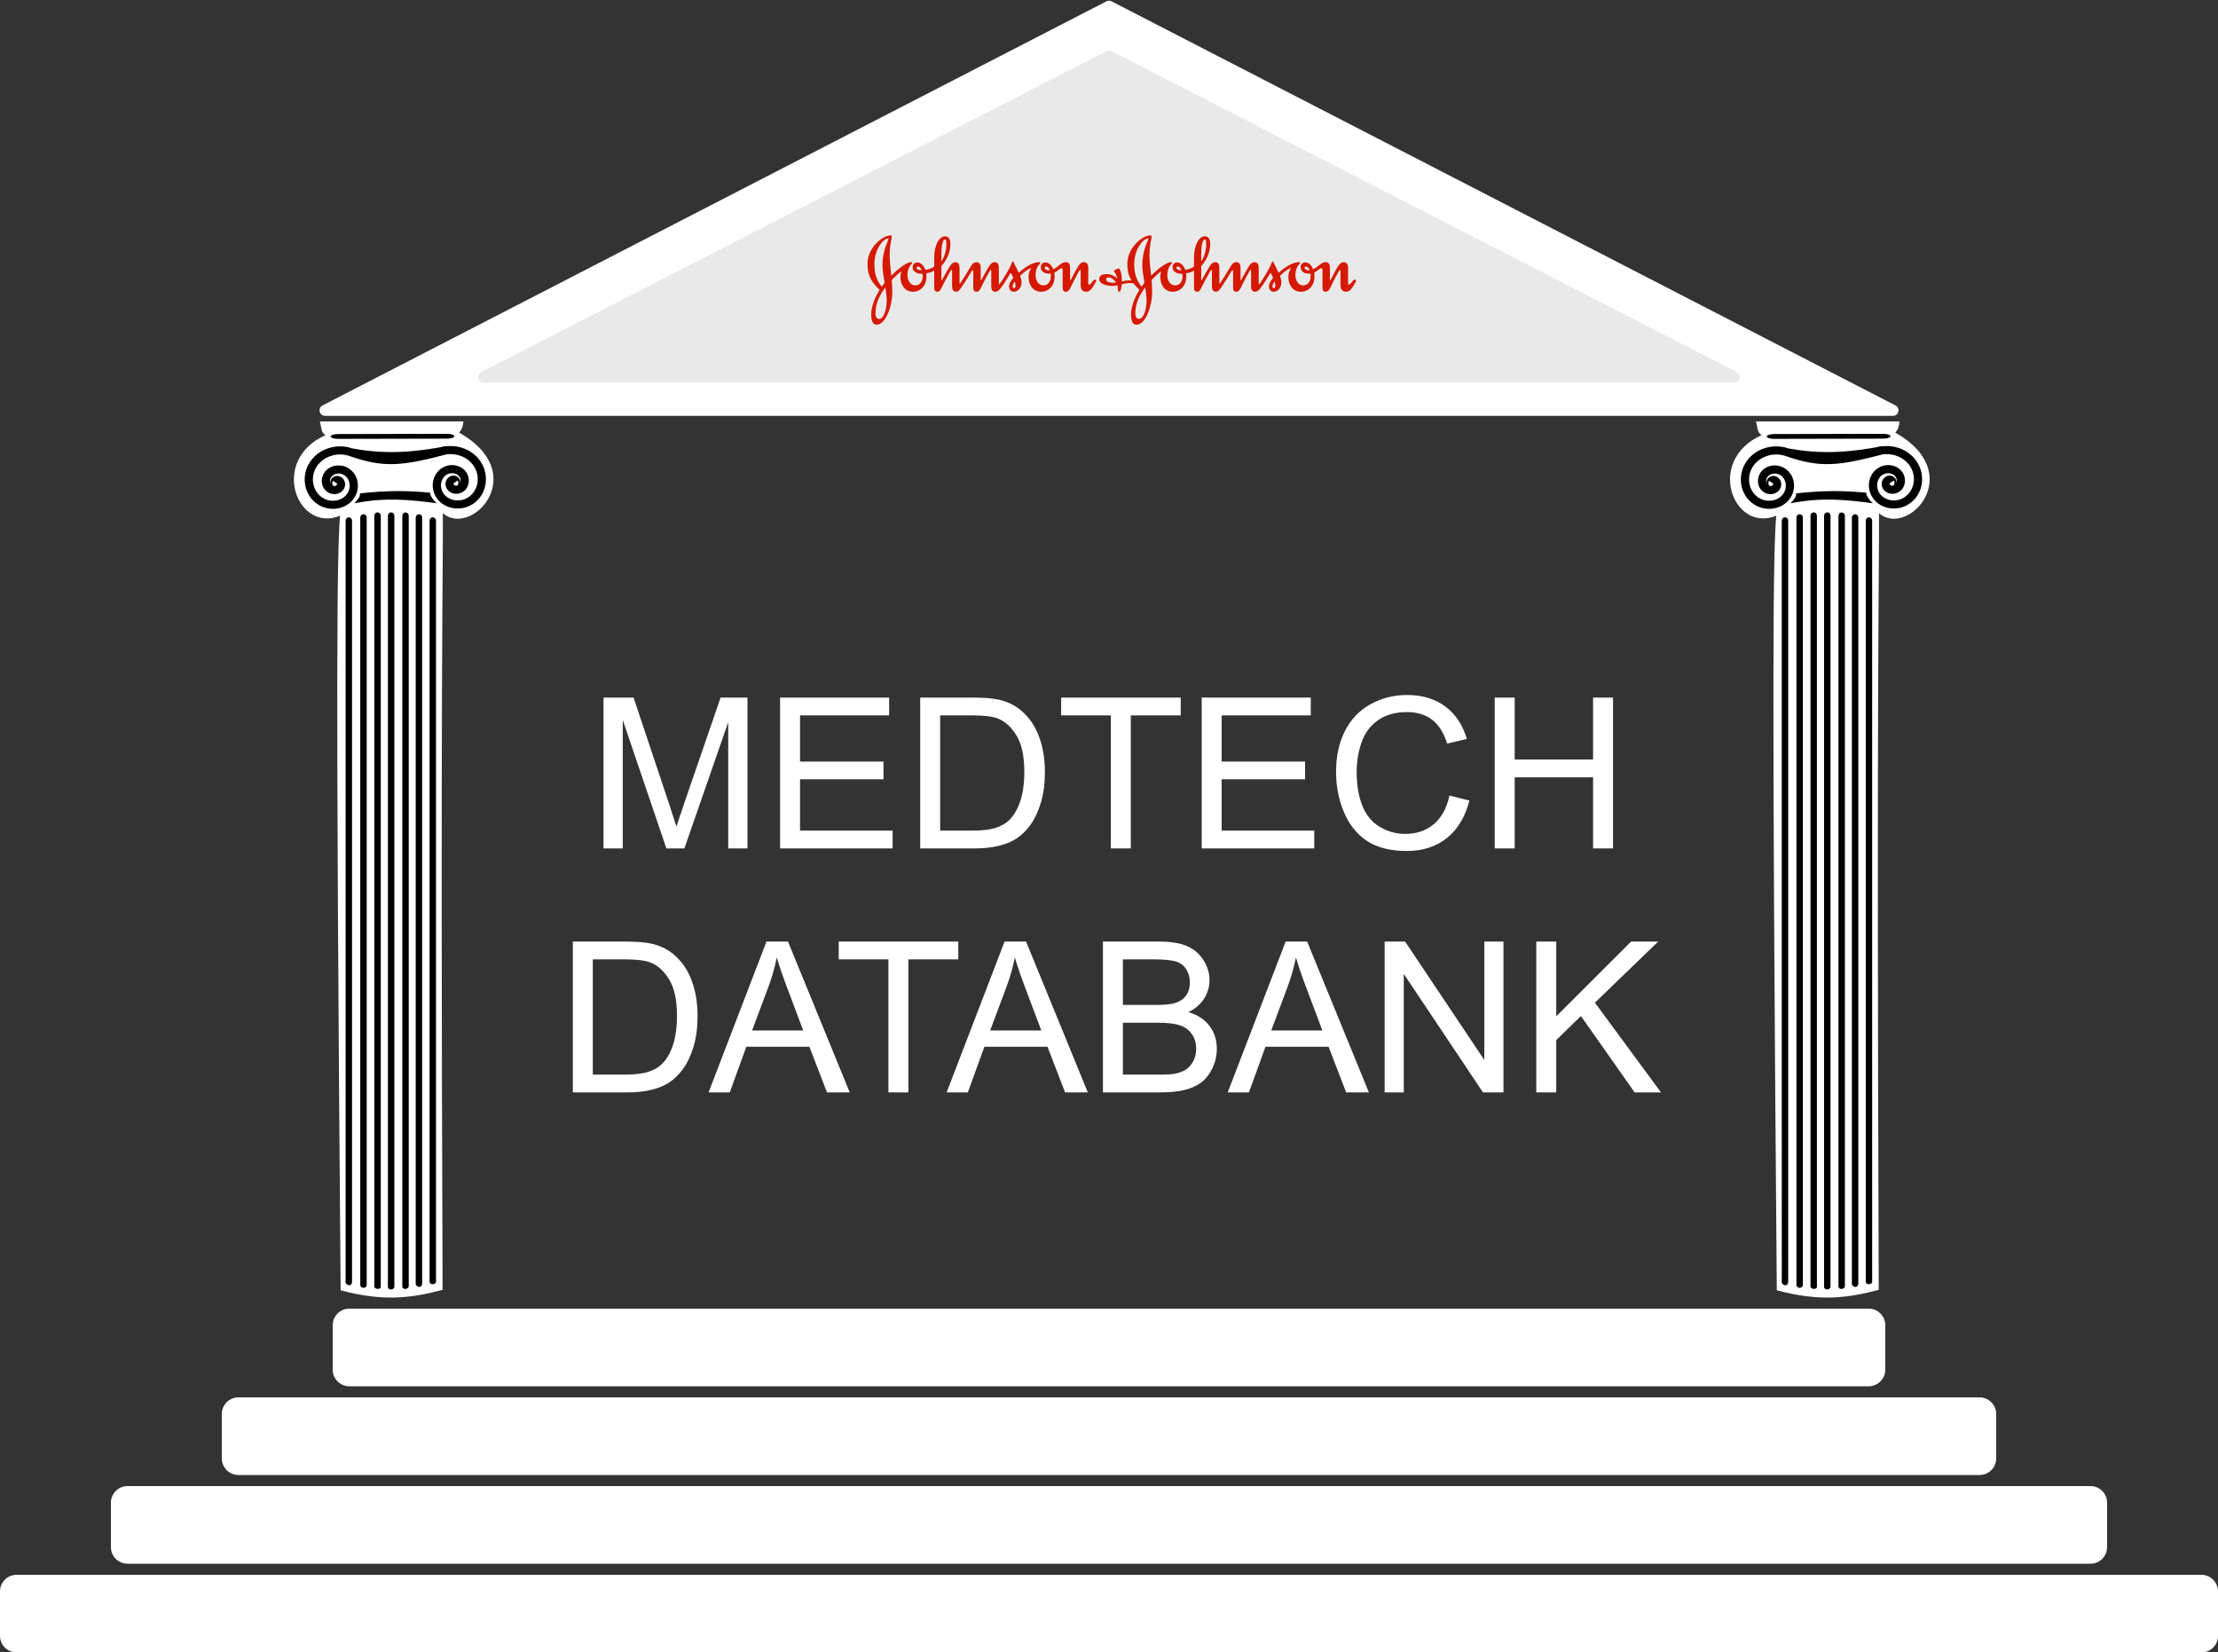 <svg width="400" height="298" viewBox="0 0 400 298" fill="none" xmlns="http://www.w3.org/2000/svg">
<rect x="0" y="0" width="400" height="298" fill="#333333" stroke="none"/>
<path d="M397 284H3C1.343 284 0 285.343 0 287V295C0 296.657 1.343 298 3 298H397C398.657 298 400 296.657 400 295V287C400 285.343 398.657 284 397 284Z" fill="white"/>
<path d="M377 268H23C21.343 268 20 269.343 20 271V279C20 280.657 21.343 282 23 282H377C378.657 282 380 280.657 380 279V271C380 269.343 378.657 268 377 268Z" fill="white"/>
<path d="M357 252H43C41.343 252 40 253.343 40 255V263C40 264.657 41.343 266 43 266H357C358.657 266 360 264.657 360 263V255C360 253.343 358.657 252 357 252Z" fill="white"/>
<path d="M337 236H63C61.343 236 60 237.343 60 239V247C60 248.657 61.343 250 63 250H337C338.657 250 340 248.657 340 247V239C340 237.343 338.657 236 337 236Z" fill="white"/>
<path fill-rule="evenodd" clip-rule="evenodd" d="M58.714 78.461C57.876 78.054 57.961 76.979 57.679 76H83.564C83.484 76.746 83.444 77.268 82.801 78.013C95.856 85.409 85.033 97.03 79.859 92.556C79.957 101.356 79.39 119.441 79.816 232.609C74.317 234.062 69.242 234.794 61.431 232.688C60.493 119.644 60.789 99.241 61.33 93.003C53.629 96.186 48.49 83.054 58.714 78.461Z" fill="white"/>
<path fill-rule="evenodd" clip-rule="evenodd" d="M61.475 80.501C59.139 80.453 56.838 81.597 55.663 83.702C54.225 86.281 54.981 89.756 57.736 91.201C59.938 92.356 62.896 91.719 64.097 89.423C65.038 87.625 64.487 85.218 62.527 84.269C61.031 83.545 59.036 84.006 58.28 85.61C57.719 86.8 58.112 88.382 59.461 88.948C59.943 89.15 60.472 89.169 60.962 89.01C61.453 88.851 61.92 88.478 62.13 87.93C62.275 87.554 62.275 87.156 62.135 86.779C61.995 86.402 61.669 86.032 61.205 85.891C60.901 85.799 60.598 85.813 60.3 85.936C60.002 86.059 59.692 86.353 59.61 86.747C59.573 86.92 59.592 87.078 59.64 87.237C59.48 86.942 59.466 86.548 59.62 86.222C59.992 85.433 61.068 85.185 61.875 85.575C63.026 86.132 63.369 87.635 62.783 88.756C61.989 90.273 59.948 90.713 58.432 89.918C56.457 88.882 55.895 86.307 56.958 84.401C58.05 82.443 60.51 81.548 62.699 82.13L63.086 80.728C62.557 80.587 62.015 80.513 61.475 80.501ZM60.067 86.707L60.874 87.276C60.823 87.297 60.819 87.297 60.768 87.281C60.76 87.279 60.736 87.249 60.747 87.279C60.759 87.309 60.76 87.384 60.747 87.416C60.705 87.525 60.636 87.585 60.5 87.63C60.39 87.665 60.251 87.657 60.128 87.627C60.12 87.619 60.107 87.609 60.1 87.602C60.059 87.56 60.04 87.533 60.022 87.505C60.003 87.478 60.002 87.528 59.938 87.331C59.892 87.187 59.907 86.982 59.974 86.844C60.002 86.785 60.035 86.745 60.067 86.707Z" fill="black"/>
<path fill-rule="evenodd" clip-rule="evenodd" d="M81.109 80.441C83.445 80.393 85.747 81.536 86.921 83.642C88.36 86.22 87.603 89.695 84.848 91.141C82.647 92.296 79.689 91.659 78.487 89.362C77.547 87.565 78.098 85.157 80.057 84.209C81.554 83.485 83.549 83.945 84.305 85.549C84.865 86.739 84.472 88.321 83.124 88.887C82.641 89.09 82.113 89.109 81.622 88.949C81.132 88.79 80.665 88.418 80.454 87.87C80.31 87.494 80.309 87.095 80.449 86.718C80.589 86.342 80.915 85.972 81.38 85.831C81.683 85.738 81.987 85.752 82.285 85.875C82.583 85.999 82.892 86.293 82.975 86.686C83.011 86.86 82.992 87.018 82.945 87.176C83.104 86.881 83.119 86.488 82.965 86.161C82.593 85.372 81.517 85.124 80.71 85.515C79.558 86.072 79.215 87.574 79.802 88.696C80.596 90.212 82.637 90.653 84.153 89.857C86.128 88.821 86.69 86.246 85.627 84.341C84.535 82.383 82.075 81.488 79.885 82.07L79.499 80.667C80.028 80.526 80.57 80.452 81.109 80.441ZM82.517 86.646L81.711 87.216C81.761 87.237 81.766 87.236 81.817 87.221C81.824 87.219 81.849 87.188 81.837 87.218C81.826 87.249 81.825 87.324 81.837 87.355C81.879 87.465 81.949 87.525 82.085 87.569C82.195 87.605 82.334 87.597 82.457 87.567C82.464 87.558 82.478 87.548 82.484 87.542C82.525 87.5 82.544 87.472 82.563 87.445C82.581 87.417 82.583 87.467 82.646 87.271C82.692 87.127 82.677 86.921 82.611 86.783C82.583 86.724 82.55 86.684 82.517 86.646Z" fill="black"/>
<path fill-rule="evenodd" clip-rule="evenodd" d="M62.823 80.726C69.488 82.104 74.99 81.489 80.35 80.486L80.212 82.011C71.438 84.36 68.442 84.218 61.95 81.861L62.823 80.726Z" fill="black"/>
<path fill-rule="evenodd" clip-rule="evenodd" d="M78.821 90.767C78.386 90.621 77.198 88.885 77.676 88.865C73.433 88.433 69.475 88.464 64.925 88.977C64.983 89.643 64.432 90.204 63.889 90.767C69.675 89.628 74.144 90.146 78.821 90.767Z" fill="black"/>
<path fill-rule="evenodd" clip-rule="evenodd" d="M80.541 78.236L60.996 78.277C60.501 78.276 60.044 78.36 59.799 78.496C59.553 78.632 59.558 78.799 59.81 78.934C60.062 79.068 60.523 79.15 61.017 79.146L80.562 79.106C81.056 79.106 81.513 79.023 81.759 78.887C82.004 78.751 82 78.584 81.748 78.449C81.496 78.315 81.035 78.233 80.541 78.236Z" fill="black"/>
<path fill-rule="evenodd" clip-rule="evenodd" d="M62.899 93.293C62.745 93.296 62.599 93.361 62.492 93.474C62.385 93.587 62.326 93.74 62.329 93.897C62.329 162.729 62.329 197.048 62.329 214.161C62.329 222.717 62.329 226.972 62.329 229.087C62.329 230.145 62.329 230.669 62.329 230.928C62.329 231.057 62.329 231.119 62.329 231.15C62.329 231.166 62.329 231.174 62.329 231.177C62.329 231.179 62.329 231.179 62.329 231.18C62.285 231.717 63.404 232.209 63.488 231.18C63.488 231.17 63.488 231.16 63.488 231.15C63.488 231.119 63.488 231.057 63.488 230.928C63.488 230.669 63.488 230.145 63.488 229.087C63.488 226.972 63.488 222.717 63.488 214.161C63.488 197.048 63.488 162.729 63.488 93.897C63.49 93.736 63.429 93.581 63.318 93.467C63.207 93.353 63.056 93.29 62.899 93.293Z" fill="black"/>
<path fill-rule="evenodd" clip-rule="evenodd" d="M65.543 92.736C65.223 92.742 64.968 93.012 64.973 93.34C64.973 162.709 64.973 197.297 64.973 214.544C64.973 223.167 64.973 227.453 64.973 229.585C64.973 230.651 64.973 231.179 64.973 231.439C64.973 231.562 64.973 231.62 64.973 231.653C64.973 231.655 64.973 231.664 64.973 231.665C64.973 231.681 64.973 231.686 64.973 231.69C64.973 231.692 64.973 231.693 64.973 231.693C64.973 232.422 66.131 232.432 66.131 231.693C66.131 231.684 66.131 231.675 66.131 231.665C66.131 231.634 66.131 231.57 66.131 231.439C66.131 231.179 66.131 230.651 66.131 229.585C66.131 227.453 66.131 223.167 66.131 214.544C66.131 197.297 66.131 162.709 66.131 93.34C66.133 93.179 66.072 93.024 65.961 92.91C65.85 92.797 65.699 92.734 65.543 92.736Z" fill="black"/>
<path fill-rule="evenodd" clip-rule="evenodd" d="M68.079 92.402C67.759 92.407 67.504 92.678 67.509 93.006C67.509 162.714 67.509 197.47 67.509 214.801C67.509 223.467 67.509 227.774 67.509 229.917C67.509 230.988 67.509 231.518 67.509 231.78C67.509 231.904 67.509 231.961 67.509 231.994C67.509 231.995 67.509 232.004 67.509 232.006C67.509 232.022 67.509 232.03 67.509 232.034C67.509 232.036 67.509 232.037 67.509 232.037C67.574 232.572 68.731 232.569 68.667 232.037C68.664 232.017 68.668 231.998 68.667 231.978C68.667 231.943 68.667 231.895 68.667 231.78C68.667 231.518 68.667 230.988 68.667 229.917C68.667 227.774 68.667 223.467 68.667 214.801C68.667 197.47 68.667 162.714 68.667 93.006C68.669 92.845 68.608 92.69 68.497 92.576C68.386 92.463 68.236 92.4 68.079 92.402Z" fill="black"/>
<path fill-rule="evenodd" clip-rule="evenodd" d="M73.125 92.414C72.805 92.419 72.551 92.689 72.555 93.016C72.555 162.675 72.555 197.409 72.555 214.728C72.555 223.387 72.555 227.692 72.555 229.833C72.555 230.904 72.555 231.434 72.555 231.696C72.555 231.819 72.555 231.875 72.555 231.908C72.555 231.91 72.555 231.919 72.555 231.921C72.555 231.936 72.555 231.944 72.555 231.948C72.555 231.949 72.555 231.95 72.555 231.95C72.555 232.709 73.711 232.519 73.711 231.95C73.711 231.93 73.712 231.911 73.711 231.891C73.711 231.856 73.711 231.809 73.711 231.696C73.711 231.434 73.711 230.904 73.711 229.833C73.711 227.692 73.711 223.387 73.711 214.728C73.711 197.409 73.711 162.675 73.711 93.016C73.713 92.856 73.652 92.701 73.541 92.588C73.431 92.475 73.281 92.412 73.125 92.414Z" fill="black"/>
<path fill-rule="evenodd" clip-rule="evenodd" d="M78.041 93.293C77.721 93.298 77.467 93.567 77.471 93.895C77.471 162.71 77.471 197.025 77.471 214.134C77.471 222.688 77.471 226.941 77.471 229.056C77.471 230.113 77.471 230.637 77.471 230.896C77.471 231.018 77.471 231.074 77.471 231.106C77.471 231.108 77.471 231.117 77.471 231.118C77.471 231.134 77.471 231.139 77.471 231.143C77.471 231.145 77.471 231.148 77.471 231.148C77.641 231.935 78.712 231.53 78.629 231.148C78.627 231.138 78.63 231.128 78.629 231.118C78.629 231.088 78.629 231.025 78.629 230.896C78.629 230.637 78.629 230.113 78.629 229.056C78.629 226.941 78.629 222.688 78.629 214.134C78.629 197.025 78.629 162.71 78.629 93.895C78.632 93.734 78.57 93.58 78.459 93.466C78.348 93.353 78.197 93.29 78.041 93.293Z" fill="black"/>
<path fill-rule="evenodd" clip-rule="evenodd" d="M75.542 92.736C75.388 92.739 75.242 92.804 75.135 92.917C75.028 93.031 74.97 93.183 74.972 93.341C74.972 162.664 74.972 197.228 74.972 214.463C74.972 223.081 74.972 227.367 74.972 229.497C74.972 230.563 74.972 231.089 74.972 231.35C74.972 231.473 74.972 231.53 74.972 231.563C74.972 231.565 74.972 231.573 74.972 231.575C74.972 231.59 74.972 231.596 74.972 231.599C74.972 231.601 74.972 231.603 74.972 231.604C74.996 231.873 75.789 232.545 76.131 231.604C76.131 231.594 76.131 231.385 76.131 231.375C76.131 231.344 76.131 231.48 76.131 231.35C76.131 231.089 76.131 230.563 76.131 229.497C76.131 227.367 76.131 223.081 76.131 214.463C76.131 197.228 76.131 162.664 76.131 93.341C76.134 93.18 76.073 93.024 75.962 92.91C75.85 92.796 75.699 92.734 75.542 92.736Z" fill="black"/>
<path fill-rule="evenodd" clip-rule="evenodd" d="M70.528 92.402C70.209 92.408 69.954 92.677 69.958 93.004C69.958 162.712 69.958 197.471 69.958 214.802C69.958 223.467 69.958 227.775 69.958 229.917C69.958 230.988 69.958 231.517 69.958 231.779C69.958 231.91 69.958 231.976 69.958 232.007C69.958 232.022 69.958 232.03 69.958 232.034C69.958 232.036 69.958 232.036 69.958 232.036C69.958 232.754 71.117 232.651 71.117 232.036C71.117 232.026 71.117 232.017 71.117 232.007C71.117 231.976 71.117 231.91 71.117 231.779C71.117 231.517 71.117 230.988 71.117 229.917C71.117 227.775 71.117 223.467 71.117 214.802C71.117 197.471 71.117 162.712 71.117 93.004C71.119 92.844 71.057 92.689 70.946 92.576C70.835 92.462 70.684 92.4 70.528 92.402Z" fill="black"/>
<path fill-rule="evenodd" clip-rule="evenodd" d="M317.714 78.461C316.876 78.054 316.961 76.979 316.679 76H342.564C342.484 76.746 342.444 77.268 341.801 78.013C354.857 85.409 344.033 97.03 338.858 92.556C338.957 101.356 338.39 119.441 338.816 232.609C333.317 234.062 328.242 234.794 320.431 232.688C319.493 119.644 319.789 99.241 320.33 93.003C312.628 96.186 307.49 83.054 317.714 78.461Z" fill="white"/>
<path fill-rule="evenodd" clip-rule="evenodd" d="M320.476 80.501C318.139 80.453 315.838 81.597 314.663 83.702C313.225 86.281 313.981 89.756 316.736 91.201C318.938 92.356 321.896 91.719 323.097 89.423C324.038 87.625 323.487 85.218 321.527 84.269C320.031 83.545 318.036 84.006 317.28 85.61C316.719 86.8 317.112 88.382 318.461 88.948C318.943 89.15 319.472 89.169 319.962 89.01C320.453 88.851 320.92 88.478 321.13 87.93C321.275 87.554 321.275 87.156 321.135 86.779C320.995 86.402 320.669 86.032 320.205 85.891C319.901 85.799 319.598 85.813 319.3 85.936C319.002 86.059 318.692 86.353 318.61 86.747C318.573 86.92 318.592 87.078 318.64 87.237C318.48 86.942 318.466 86.548 318.62 86.222C318.992 85.433 320.068 85.185 320.875 85.575C322.026 86.132 322.369 87.635 321.783 88.756C320.989 90.273 318.948 90.713 317.432 89.918C315.457 88.882 314.895 86.307 315.958 84.401C317.05 82.443 319.51 81.548 321.699 82.13L322.086 80.728C321.557 80.587 321.015 80.513 320.476 80.501ZM319.067 86.707L319.874 87.276C319.823 87.297 319.819 87.297 319.768 87.281C319.76 87.279 319.736 87.249 319.747 87.279C319.759 87.309 319.76 87.384 319.747 87.416C319.705 87.525 319.636 87.585 319.5 87.63C319.39 87.665 319.25 87.657 319.128 87.627C319.121 87.619 319.107 87.609 319.1 87.602C319.059 87.56 319.04 87.533 319.022 87.505C319.003 87.478 319.001 87.528 318.938 87.331C318.892 87.187 318.907 86.982 318.974 86.844C319.002 86.785 319.035 86.745 319.067 86.707Z" fill="black"/>
<path fill-rule="evenodd" clip-rule="evenodd" d="M340.109 80.441C342.445 80.393 344.747 81.536 345.921 83.642C347.36 86.22 346.603 89.695 343.848 91.141C341.646 92.296 338.689 91.659 337.487 89.362C336.547 87.565 337.098 85.157 339.057 84.209C340.554 83.485 342.549 83.945 343.305 85.549C343.865 86.739 343.472 88.321 342.124 88.887C341.641 89.09 341.113 89.109 340.622 88.949C340.132 88.79 339.665 88.418 339.454 87.87C339.31 87.494 339.309 87.095 339.449 86.718C339.589 86.342 339.915 85.972 340.38 85.831C340.683 85.738 340.987 85.752 341.285 85.875C341.583 85.999 341.892 86.293 341.975 86.686C342.011 86.86 341.992 87.018 341.945 87.176C342.104 86.881 342.119 86.488 341.965 86.161C341.593 85.372 340.517 85.124 339.71 85.515C338.559 86.072 338.215 87.574 338.802 88.696C339.595 90.212 341.637 90.653 343.153 89.857C345.128 88.821 345.69 86.246 344.627 84.341C343.535 82.383 341.074 81.488 338.885 82.07L338.499 80.667C339.028 80.526 339.57 80.452 340.109 80.441ZM341.517 86.646L340.711 87.216C340.761 87.237 340.766 87.236 340.817 87.221C340.824 87.219 340.848 87.188 340.837 87.218C340.826 87.249 340.825 87.324 340.837 87.355C340.879 87.465 340.949 87.525 341.085 87.569C341.195 87.605 341.334 87.597 341.457 87.567C341.464 87.558 341.478 87.548 341.484 87.542C341.526 87.5 341.544 87.472 341.563 87.445C341.581 87.417 341.583 87.467 341.646 87.271C341.692 87.127 341.677 86.921 341.611 86.783C341.583 86.724 341.55 86.684 341.517 86.646Z" fill="black"/>
<path fill-rule="evenodd" clip-rule="evenodd" d="M321.823 80.726C328.488 82.104 333.99 81.489 339.35 80.486L339.212 82.011C330.438 84.36 327.442 84.218 320.95 81.861L321.823 80.726Z" fill="black"/>
<path fill-rule="evenodd" clip-rule="evenodd" d="M337.821 90.767C337.386 90.621 336.198 88.885 336.676 88.865C332.433 88.433 328.475 88.464 323.925 88.977C323.983 89.643 323.432 90.204 322.889 90.767C328.675 89.628 333.144 90.146 337.821 90.767Z" fill="black"/>
<path fill-rule="evenodd" clip-rule="evenodd" d="M339.541 78.236L319.996 78.277C319.501 78.276 319.044 78.36 318.799 78.496C318.553 78.632 318.558 78.799 318.81 78.934C319.062 79.068 319.523 79.15 320.017 79.146L339.562 79.106C340.056 79.106 340.513 79.023 340.759 78.887C341.004 78.751 341 78.584 340.748 78.449C340.496 78.315 340.035 78.233 339.541 78.236Z" fill="black"/>
<path fill-rule="evenodd" clip-rule="evenodd" d="M321.899 93.293C321.745 93.296 321.599 93.361 321.492 93.474C321.385 93.587 321.326 93.74 321.329 93.897C321.329 162.729 321.329 197.048 321.329 214.161C321.329 222.717 321.329 226.972 321.329 229.087C321.329 230.145 321.329 230.669 321.329 230.928C321.329 231.057 321.329 231.119 321.329 231.15C321.329 231.166 321.329 231.174 321.329 231.177C321.329 231.179 321.329 231.179 321.329 231.18C321.285 231.717 322.404 232.209 322.488 231.18C322.488 231.17 322.488 231.16 322.488 231.15C322.488 231.119 322.488 231.057 322.488 230.928C322.488 230.669 322.488 230.145 322.488 229.087C322.488 226.972 322.488 222.717 322.488 214.161C322.488 197.048 322.488 162.729 322.488 93.897C322.49 93.736 322.429 93.581 322.318 93.467C322.207 93.353 322.056 93.29 321.899 93.293Z" fill="black"/>
<path fill-rule="evenodd" clip-rule="evenodd" d="M324.543 92.736C324.223 92.742 323.968 93.012 323.973 93.34C323.973 162.709 323.973 197.297 323.973 214.544C323.973 223.167 323.973 227.453 323.973 229.585C323.973 230.651 323.973 231.179 323.973 231.439C323.973 231.562 323.973 231.62 323.973 231.653C323.973 231.655 323.973 231.664 323.973 231.665C323.973 231.681 323.973 231.686 323.973 231.69C323.973 231.692 323.973 231.693 323.973 231.693C323.973 232.422 325.131 232.432 325.131 231.693C325.131 231.684 325.131 231.675 325.131 231.665C325.131 231.634 325.131 231.57 325.131 231.439C325.131 231.179 325.131 230.651 325.131 229.585C325.131 227.453 325.131 223.167 325.131 214.544C325.131 197.297 325.131 162.709 325.131 93.34C325.133 93.179 325.072 93.024 324.961 92.91C324.85 92.797 324.699 92.734 324.543 92.736Z" fill="black"/>
<path fill-rule="evenodd" clip-rule="evenodd" d="M327.079 92.402C326.759 92.407 326.504 92.678 326.509 93.006C326.509 162.714 326.509 197.47 326.509 214.801C326.509 223.467 326.509 227.774 326.509 229.917C326.509 230.988 326.509 231.518 326.509 231.78C326.509 231.904 326.509 231.961 326.509 231.994C326.509 231.995 326.509 232.004 326.509 232.006C326.509 232.022 326.509 232.03 326.509 232.034C326.509 232.036 326.509 232.037 326.509 232.037C326.574 232.572 327.732 232.569 327.667 232.037C327.664 232.017 327.668 231.998 327.667 231.978C327.667 231.943 327.667 231.895 327.667 231.78C327.667 231.518 327.667 230.988 327.667 229.917C327.667 227.774 327.667 223.467 327.667 214.801C327.667 197.47 327.667 162.714 327.667 93.006C327.669 92.845 327.608 92.69 327.497 92.576C327.386 92.463 327.235 92.4 327.079 92.402Z" fill="black"/>
<path fill-rule="evenodd" clip-rule="evenodd" d="M332.125 92.414C331.805 92.419 331.551 92.689 331.555 93.016C331.555 162.675 331.555 197.409 331.555 214.728C331.555 223.387 331.555 227.692 331.555 229.833C331.555 230.904 331.555 231.434 331.555 231.696C331.555 231.819 331.555 231.875 331.555 231.908C331.555 231.91 331.555 231.919 331.555 231.921C331.555 231.936 331.555 231.944 331.555 231.948C331.555 231.949 331.555 231.95 331.555 231.95C331.555 232.709 332.711 232.519 332.711 231.95C332.711 231.93 332.712 231.911 332.711 231.891C332.711 231.856 332.711 231.809 332.711 231.696C332.711 231.434 332.711 230.904 332.711 229.833C332.711 227.692 332.711 223.387 332.711 214.728C332.711 197.409 332.711 162.675 332.711 93.016C332.713 92.856 332.652 92.701 332.542 92.588C332.431 92.475 332.281 92.412 332.125 92.414Z" fill="black"/>
<path fill-rule="evenodd" clip-rule="evenodd" d="M337.041 93.293C336.721 93.298 336.467 93.567 336.471 93.895C336.471 162.71 336.471 197.025 336.471 214.134C336.471 222.688 336.471 226.941 336.471 229.056C336.471 230.113 336.471 230.637 336.471 230.896C336.471 231.018 336.471 231.074 336.471 231.106C336.471 231.108 336.471 231.117 336.471 231.118C336.471 231.134 336.471 231.139 336.471 231.143C336.471 231.145 336.471 231.148 336.471 231.148C336.641 231.935 337.712 231.53 337.629 231.148C337.627 231.138 337.63 231.128 337.629 231.118C337.629 231.088 337.629 231.025 337.629 230.896C337.629 230.637 337.629 230.113 337.629 229.056C337.629 226.941 337.629 222.688 337.629 214.134C337.629 197.025 337.629 162.71 337.629 93.895C337.632 93.734 337.57 93.58 337.459 93.466C337.348 93.353 337.197 93.29 337.041 93.293Z" fill="black"/>
<path fill-rule="evenodd" clip-rule="evenodd" d="M334.542 92.736C334.388 92.739 334.242 92.804 334.135 92.917C334.028 93.031 333.97 93.183 333.972 93.341C333.972 162.664 333.972 197.228 333.972 214.463C333.972 223.081 333.972 227.367 333.972 229.497C333.972 230.563 333.972 231.089 333.972 231.35C333.972 231.473 333.972 231.53 333.972 231.563C333.972 231.565 333.972 231.573 333.972 231.575C333.972 231.59 333.972 231.596 333.972 231.599C333.972 231.601 333.972 231.603 333.972 231.604C333.996 231.873 334.789 232.545 335.131 231.604C335.131 231.594 335.131 231.385 335.131 231.375C335.131 231.344 335.131 231.48 335.131 231.35C335.131 231.089 335.131 230.563 335.131 229.497C335.131 227.367 335.131 223.081 335.131 214.463C335.131 197.228 335.131 162.664 335.131 93.341C335.134 93.18 335.072 93.024 334.961 92.91C334.85 92.796 334.699 92.734 334.542 92.736Z" fill="black"/>
<path fill-rule="evenodd" clip-rule="evenodd" d="M329.528 92.402C329.209 92.408 328.954 92.677 328.958 93.004C328.958 162.712 328.958 197.471 328.958 214.802C328.958 223.467 328.958 227.775 328.958 229.917C328.958 230.988 328.958 231.517 328.958 231.779C328.958 231.91 328.958 231.976 328.958 232.007C328.958 232.022 328.958 232.03 328.958 232.034C328.958 232.036 328.958 232.036 328.958 232.036C328.958 232.754 330.117 232.651 330.117 232.036C330.117 232.026 330.117 232.017 330.117 232.007C330.117 231.976 330.117 231.91 330.117 231.779C330.117 231.517 330.117 230.988 330.117 229.917C330.117 227.775 330.117 223.467 330.117 214.802C330.117 197.471 330.117 162.712 330.117 93.004C330.119 92.844 330.057 92.689 329.946 92.576C329.835 92.462 329.684 92.4 329.528 92.402Z" fill="black"/>
<path d="M108.841 153.001V125.8H114.259L120.697 145.06C121.291 146.853 121.724 148.195 121.996 149.086C122.305 148.096 122.788 146.643 123.443 144.726L129.956 125.8H134.799V153.001H131.329V130.234L123.425 153.001H120.178L112.311 129.845V153.001H108.841ZM140.681 153.001V125.8H160.349V129.01H144.28V137.341H159.328V140.532H144.28V149.791H160.979V153.001H140.681ZM165.952 153.001V125.8H175.322C177.438 125.8 179.052 125.93 180.165 126.189C181.724 126.548 183.053 127.198 184.154 128.138C185.589 129.35 186.659 130.902 187.364 132.795C188.082 134.675 188.44 136.827 188.44 139.252C188.44 141.318 188.199 143.148 187.717 144.744C187.234 146.34 186.616 147.663 185.861 148.715C185.107 149.754 184.278 150.577 183.375 151.183C182.484 151.776 181.402 152.228 180.128 152.537C178.866 152.846 177.413 153.001 175.768 153.001H165.952ZM169.552 149.791H175.359C177.153 149.791 178.557 149.624 179.571 149.29C180.598 148.956 181.414 148.486 182.021 147.88C182.874 147.026 183.536 145.882 184.006 144.447C184.488 143 184.729 141.25 184.729 139.196C184.729 136.351 184.259 134.168 183.319 132.647C182.392 131.113 181.26 130.086 179.924 129.566C178.959 129.195 177.407 129.01 175.267 129.01H169.552V149.791ZM200.334 153.001V129.01H191.372V125.8H212.933V129.01H203.934V153.001H200.334ZM216.718 153.001V125.8H236.386V129.01H220.317V137.341H235.365V140.532H220.317V149.791H237.017V153.001H216.718ZM261.397 143.464L264.997 144.373C264.243 147.329 262.882 149.587 260.915 151.146C258.961 152.692 256.567 153.465 253.734 153.465C250.803 153.465 248.415 152.871 246.572 151.684C244.742 150.484 243.344 148.752 242.379 146.488C241.426 144.225 240.95 141.794 240.95 139.196C240.95 136.364 241.488 133.896 242.564 131.793C243.653 129.678 245.193 128.076 247.185 126.987C249.188 125.886 251.39 125.336 253.79 125.336C256.511 125.336 258.8 126.029 260.655 127.414C262.511 128.8 263.803 130.748 264.533 133.259L260.989 134.094C260.358 132.115 259.443 130.674 258.243 129.771C257.043 128.868 255.534 128.416 253.716 128.416C251.625 128.416 249.875 128.917 248.465 129.919C247.067 130.921 246.084 132.269 245.515 133.964C244.946 135.646 244.661 137.384 244.661 139.178C244.661 141.491 244.995 143.513 245.663 145.245C246.343 146.965 247.395 148.251 248.817 149.105C250.24 149.958 251.78 150.385 253.438 150.385C255.454 150.385 257.161 149.803 258.559 148.641C259.956 147.478 260.903 145.752 261.397 143.464ZM269.562 153.001V125.8H273.161V136.97H287.3V125.8H290.899V153.001H287.3V140.18H273.161V153.001H269.562ZM103.312 197.001V169.8H112.682C114.797 169.8 116.411 169.93 117.524 170.189C119.083 170.548 120.413 171.198 121.514 172.138C122.949 173.35 124.019 174.902 124.724 176.795C125.441 178.675 125.8 180.827 125.8 183.252C125.8 185.318 125.559 187.148 125.076 188.744C124.594 190.34 123.975 191.663 123.221 192.715C122.466 193.754 121.637 194.577 120.734 195.183C119.844 195.776 118.761 196.228 117.487 196.537C116.226 196.846 114.772 197.001 113.127 197.001H103.312ZM106.911 193.791H112.719C114.512 193.791 115.916 193.624 116.931 193.29C117.957 192.956 118.774 192.486 119.38 191.88C120.233 191.026 120.895 189.882 121.365 188.447C121.848 187 122.089 185.25 122.089 183.196C122.089 180.351 121.619 178.168 120.679 176.647C119.751 175.113 118.619 174.086 117.283 173.566C116.318 173.195 114.766 173.01 112.626 173.01H106.911V193.791ZM127.785 197.001L138.231 169.8H142.109L153.242 197.001H149.142L145.969 188.763H134.595L131.607 197.001H127.785ZM135.634 185.831H144.855L142.017 178.298C141.151 176.009 140.507 174.129 140.087 172.657C139.741 174.401 139.252 176.133 138.621 177.853L135.634 185.831ZM160.219 197.001V173.01H151.257V169.8H172.817V173.01H163.818V197.001H160.219ZM170.721 197.001L181.167 169.8H185.045L196.178 197.001H192.077L188.904 188.763H177.53L174.543 197.001H170.721ZM178.569 185.831H187.791L184.952 178.298C184.086 176.009 183.443 174.129 183.022 172.657C182.676 174.401 182.188 176.133 181.557 177.853L178.569 185.831ZM198.905 197.001V169.8H209.11C211.188 169.8 212.852 170.078 214.102 170.635C215.363 171.179 216.347 172.026 217.052 173.177C217.769 174.315 218.128 175.508 218.128 176.758C218.128 177.921 217.812 179.015 217.182 180.042C216.551 181.069 215.598 181.897 214.324 182.528C215.969 183.011 217.231 183.833 218.109 184.996C219 186.159 219.445 187.532 219.445 189.115C219.445 190.389 219.173 191.577 218.629 192.678C218.097 193.766 217.435 194.607 216.644 195.201C215.852 195.795 214.856 196.246 213.656 196.556C212.469 196.853 211.009 197.001 209.277 197.001H198.905ZM202.505 181.23H208.387C209.982 181.23 211.127 181.124 211.819 180.914C212.735 180.642 213.421 180.19 213.879 179.56C214.349 178.929 214.584 178.137 214.584 177.185C214.584 176.282 214.368 175.49 213.935 174.81C213.502 174.117 212.883 173.647 212.079 173.399C211.275 173.14 209.896 173.01 207.941 173.01H202.505V181.23ZM202.505 193.791H209.277C210.44 193.791 211.257 193.748 211.727 193.661C212.555 193.513 213.248 193.265 213.805 192.919C214.361 192.573 214.819 192.072 215.178 191.416C215.536 190.748 215.716 189.981 215.716 189.115C215.716 188.101 215.456 187.223 214.937 186.48C214.417 185.726 213.693 185.2 212.766 184.903C211.85 184.594 210.527 184.439 208.795 184.439H202.505V193.791ZM221.412 197.001L231.858 169.8H235.736L246.869 197.001H242.769L239.596 188.763H228.222L225.234 197.001H221.412ZM229.261 185.831H238.482L235.644 178.298C234.778 176.009 234.134 174.129 233.714 172.657C233.368 174.401 232.879 176.133 232.248 177.853L229.261 185.831ZM249.708 197.001V169.8H253.4L267.688 191.156V169.8H271.139V197.001H267.446L253.159 175.626V197.001H249.708ZM277.058 197.001V169.8H280.657V183.289L294.165 169.8H299.045L287.634 180.821L299.546 197.001H294.796L285.11 183.233L280.657 187.575V197.001H277.058Z" fill="white"/>
<path d="M199.542 0.236C199.829 0.088 200.171 0.088 200.458 0.236L341.828 73.111C342.76 73.592 342.418 75 341.37 75H58.63C57.581 75 57.24 73.592 58.172 73.111L199.542 0.236Z" fill="white"/>
<path d="M199.543 9.233C199.83 9.086 200.17 9.086 200.457 9.233L313.231 67.109C314.165 67.588 313.824 68.999 312.775 68.999H87.225C86.176 68.999 85.835 67.588 86.769 67.109L199.543 9.233Z" fill="#E9E9E9"/>
<path fill-rule="evenodd" clip-rule="evenodd" d="M188.415 48.28C188.415 48.134 188.513 48.056 188.637 48.056C188.847 48.056 189.164 48.28 189.342 48.729C189.278 48.729 189.182 48.748 189.117 48.748C188.736 48.748 188.415 48.565 188.415 48.28ZM165.315 48.28C165.315 48.134 165.409 48.056 165.538 48.056C165.743 48.056 166.047 48.28 166.223 48.729C165.633 48.729 165.315 48.6 165.315 48.28ZM169.77 45.961C169.77 43.561 170.234 43.192 170.378 43.192C170.634 43.192 170.665 43.353 170.665 44.274C170.665 45.22 170.265 46.457 169.77 47.137V45.961ZM185.989 48.328C185.714 48.714 185.491 49.262 185.491 49.968C185.491 51.321 186.257 52.612 187.744 52.612C189.182 52.612 190.189 51.467 190.189 49.871C190.189 49.407 190.172 49.343 190.142 49.151C190.476 49.004 190.764 48.78 190.989 48.6C191.18 48.455 191.322 48.374 191.436 48.374C191.58 48.374 191.643 48.487 191.643 48.696V51.855C191.643 52.369 191.804 52.612 192.202 52.612C192.568 52.612 192.826 52.353 192.969 52.047C193.498 50.936 194.263 49.455 194.597 48.893C194.678 48.764 194.743 48.665 194.789 48.665C194.853 48.665 194.886 48.714 194.886 48.922V51.437C194.886 52.144 195.206 52.612 195.907 52.612C196.643 52.612 197.008 51.901 197.652 50.806C197.683 50.741 197.696 50.694 197.696 50.647C197.696 50.502 197.572 50.42 197.443 50.42C197.298 50.42 197.218 50.566 196.74 51.096C196.643 51.197 196.549 51.336 196.372 51.336C196.308 51.336 196.26 51.259 196.26 51.16V48.342C196.26 47.584 195.924 47.279 195.492 47.279C195.142 47.279 194.853 47.424 194.55 47.875C194.006 48.682 193.447 49.826 193.145 50.403C193.11 50.47 193.065 50.566 193.034 50.566C193 50.566 192.986 50.517 192.986 50.403V48.342C192.986 47.747 192.826 47.279 192.202 47.279C191.546 47.279 191.211 47.731 190.732 48.068C190.428 48.296 190.158 48.455 189.951 48.552C189.63 47.731 189.039 47.315 188.544 47.327C188.047 47.344 187.696 47.652 187.696 48.168C187.696 48.696 188.017 49.064 188.447 49.228C188.685 49.325 188.909 49.343 189.231 49.343C189.327 49.343 189.422 49.343 189.484 49.325C189.518 49.485 189.503 49.714 189.503 49.89C189.503 50.68 189.039 51.467 188.177 51.467C187.281 51.467 186.755 50.598 186.755 49.6C186.755 48.842 186.978 48.215 187.343 47.782C187.49 47.62 187.6 47.522 187.6 47.373C187.6 47.298 187.49 47.279 187.393 47.279C186.785 47.279 186.116 47.554 185.653 47.794C185.043 48.117 184.326 48.65 183.734 49.181C183.447 48.535 183.095 47.972 182.918 47.535C182.855 47.358 182.809 47.153 182.681 47.153C182.567 47.153 182.518 47.265 182.44 47.487C182.153 48.342 180.618 50.84 180.283 51.178C180.251 51.224 180.205 51.275 180.189 51.275C180.155 51.275 180.137 51.259 180.137 51.16V48.342C180.137 47.584 179.833 47.279 179.421 47.279C179.068 47.279 178.766 47.424 178.478 47.875C177.952 48.682 177.31 49.858 177.007 50.436C176.959 50.535 176.911 50.566 176.894 50.566C176.878 50.566 176.865 50.502 176.865 50.403V48.342C176.865 47.584 176.56 47.279 176.145 47.279C175.792 47.279 175.458 47.411 175.185 47.875C174.516 49.02 173.398 50.775 173.19 51.063C173.158 51.113 173.125 51.145 173.094 51.16C173.062 51.16 173.044 51.129 173.044 51.049V48.342C173.044 47.584 172.741 47.279 172.328 47.279C171.751 47.279 171.434 47.813 171.224 48.149C170.935 48.616 170.553 49.245 170.251 49.826C170.042 50.215 169.865 50.566 169.801 50.566C169.77 50.566 169.77 50.42 169.77 50.147V47.99C170.775 46.861 171.399 45.477 171.399 43.964C171.399 43.092 171.017 42.611 170.427 42.611C169.322 42.611 168.478 44.351 168.478 46.411V48.085C167.966 48.408 167.486 48.565 166.894 48.682C166.591 47.782 165.951 47.315 165.441 47.327C164.947 47.344 164.594 47.652 164.594 48.168C164.594 49.02 165.426 49.374 166.159 49.374H166.367C166.398 49.536 166.398 49.714 166.398 49.89C166.398 50.68 165.935 51.467 165.074 51.467C164.18 51.467 163.652 50.598 163.652 49.6C163.652 48.842 163.873 48.215 164.241 47.782C164.386 47.62 164.499 47.475 164.499 47.373C164.499 47.298 164.386 47.279 164.289 47.279C163.682 47.279 162.342 48.104 160.743 49.714C160.601 48.425 160.44 47.168 160.44 45.944C160.44 44.575 160.709 43.413 160.773 43.078C160.805 42.871 160.825 42.74 160.825 42.645C160.825 42.516 160.757 42.449 160.585 42.449C159.289 42.449 156.445 44.528 156.445 47.635C156.445 49.839 157.245 50.903 158.633 52.272C157.791 53.641 157.115 55.266 157.115 56.716C157.115 57.761 157.357 58.552 158.122 58.552C159.72 58.552 160.917 55.205 160.917 52.723C160.917 51.983 160.888 51.242 160.825 50.502C161.414 49.871 162.325 49.02 162.547 48.94C162.452 49.278 162.388 49.633 162.388 49.968C162.388 51.321 163.156 52.612 164.641 52.612C166.033 52.612 167.086 51.467 167.086 49.871C167.086 49.665 167.069 49.485 167.055 49.293C167.564 49.196 168.032 49.064 168.478 48.795V52.031C168.478 52.448 168.763 52.612 169.035 52.612C169.405 52.612 169.596 52.353 169.865 51.76C170.091 51.275 170.696 50.165 171.064 49.502C171.353 48.986 171.513 48.65 171.642 48.65C171.671 48.65 171.706 48.729 171.706 48.922V51.677C171.706 52.418 172.089 52.612 172.421 52.612C172.741 52.612 172.95 52.435 173.158 52.144C173.989 50.952 174.869 49.536 175.218 48.922C175.283 48.812 175.362 48.729 175.427 48.729C175.489 48.729 175.521 48.764 175.521 48.97V51.855C175.521 52.369 175.681 52.612 176.082 52.612C176.448 52.612 176.687 52.353 176.829 52.047C177.36 50.936 178.141 49.47 178.478 48.893C178.556 48.764 178.637 48.65 178.684 48.65C178.751 48.65 178.766 48.729 178.766 48.94V51.677C178.766 52.418 179.149 52.612 179.487 52.612C179.93 52.612 180.221 52.288 180.508 51.919C181.032 51.224 181.8 49.989 182.264 49.196C182.425 49.455 182.599 49.762 182.745 50.099C182.361 50.566 181.977 51.096 181.977 51.659C181.977 52.256 182.392 52.612 182.824 52.612C183.558 52.612 184.228 51.901 184.228 50.921C184.228 50.535 184.118 50.132 183.975 49.746C184.627 49.1 185.411 48.472 185.989 48.328ZM159.671 51.838C159.8 52.691 159.912 53.53 159.912 54.189C159.912 55.732 159.402 57.536 158.523 57.522C158.184 57.522 157.898 57.18 157.884 56.587C157.852 54.657 158.762 53.013 159.671 51.838ZM182.998 50.741C183.095 51.018 183.144 51.242 183.144 51.467C183.144 51.725 183.048 51.983 182.871 51.983C182.745 51.983 182.617 51.838 182.617 51.612C182.617 51.37 182.824 50.983 182.998 50.741ZM160.248 43.061C160.248 43.16 160.024 43.609 159.737 44.415C159.434 45.251 159.144 46.441 159.144 47.875C159.144 48.729 159.354 49.858 159.53 51L159.019 51.695C158.203 50.694 157.692 49.569 157.692 47.635C157.692 44.899 159.338 43 160.183 43C160.234 43 160.248 43.014 160.248 43.061Z" fill="#D51900"/>
<path fill-rule="evenodd" clip-rule="evenodd" d="M235.275 48.28C235.275 48.134 235.368 48.056 235.497 48.056C235.704 48.056 236.024 48.28 236.199 48.729C236.136 48.729 236.041 48.748 235.974 48.748C235.594 48.748 235.275 48.565 235.275 48.28ZM212.17 48.28C212.17 48.134 212.267 48.056 212.394 48.056C212.602 48.056 212.908 48.28 213.08 48.729C212.489 48.729 212.17 48.6 212.17 48.28ZM216.628 45.961C216.628 43.561 217.089 43.192 217.235 43.192C217.49 43.192 217.522 43.353 217.522 44.274C217.522 45.22 217.122 46.457 216.628 47.137V45.961ZM206.532 51.838C206.656 52.691 206.772 53.53 206.772 54.189C206.772 55.732 206.262 57.536 205.381 57.522C205.046 57.522 204.758 57.18 204.742 56.587C204.709 54.657 205.622 53.013 206.532 51.838ZM229.859 50.741C229.956 51.018 230.002 51.242 230.002 51.467C230.002 51.725 229.906 51.983 229.73 51.983C229.604 51.983 229.472 51.838 229.472 51.612C229.472 51.37 229.682 50.983 229.859 50.741ZM207.104 43.061C207.104 43.16 206.883 43.609 206.593 44.415C206.292 45.251 206.002 46.441 206.002 47.875C206.002 48.729 206.215 49.858 206.39 51L205.877 51.695C205.063 50.694 204.55 49.569 204.55 47.635C204.55 44.899 206.198 43 207.044 43C207.09 43 207.104 43.014 207.104 43.061ZM204.44 51.113C204.726 51.499 205.078 51.869 205.493 52.272C204.646 53.641 203.976 55.266 203.976 56.716C203.976 57.761 204.217 58.552 204.984 58.552C206.58 58.552 207.777 55.205 207.777 52.723C207.777 51.983 207.746 51.242 207.682 50.502C208.274 49.871 209.182 49.02 209.409 48.94C209.312 49.278 209.246 49.633 209.246 49.968C209.246 51.321 210.014 52.612 211.501 52.612C212.889 52.612 213.944 51.467 213.944 49.871C213.944 49.665 213.929 49.485 213.912 49.293C214.424 49.196 214.89 49.064 215.335 48.795V52.031C215.335 52.448 215.621 52.612 215.891 52.612C216.263 52.612 216.454 52.353 216.725 51.76C216.947 51.275 217.556 50.165 217.924 49.502C218.211 48.986 218.371 48.65 218.502 48.65C218.531 48.65 218.561 48.729 218.561 48.922V51.677C218.561 52.418 218.944 52.612 219.28 52.612C219.601 52.612 219.806 52.435 220.018 52.144C220.846 50.952 221.726 49.536 222.077 48.922C222.141 48.812 222.222 48.729 222.284 48.729C222.346 48.729 222.381 48.764 222.381 48.97V51.855C222.381 52.369 222.539 52.612 222.938 52.612C223.306 52.612 223.546 52.353 223.691 52.047C224.218 50.936 225.001 49.47 225.335 48.893C225.416 48.764 225.496 48.65 225.546 48.65C225.608 48.65 225.626 48.729 225.626 48.94V51.677C225.626 52.418 226.006 52.612 226.34 52.612C226.791 52.612 227.079 52.288 227.364 51.919C227.891 51.224 228.66 49.989 229.123 49.196C229.281 49.455 229.459 49.762 229.604 50.099C229.216 50.566 228.837 51.096 228.837 51.659C228.837 52.256 229.247 52.612 229.682 52.612C230.416 52.612 231.086 51.901 231.086 50.921C231.086 50.535 230.975 50.132 230.831 49.746C231.485 49.1 232.269 48.472 232.844 48.328C232.573 48.714 232.349 49.262 232.349 49.968C232.349 51.321 233.117 52.612 234.603 52.612C236.041 52.612 237.045 51.467 237.045 49.871C237.045 49.407 237.03 49.343 237 49.151C237.332 49.004 237.621 48.78 237.848 48.6C238.035 48.455 238.182 48.374 238.292 48.374C238.436 48.374 238.504 48.487 238.504 48.696V51.855C238.504 52.369 238.661 52.612 239.061 52.612C239.427 52.612 239.684 52.353 239.828 52.047C240.352 50.936 241.121 49.455 241.455 48.893C241.535 48.764 241.6 48.665 241.648 48.665C241.713 48.665 241.744 48.714 241.744 48.922V51.437C241.744 52.144 242.061 52.612 242.766 52.612C243.503 52.612 243.87 51.901 244.51 50.806C244.54 50.741 244.555 50.694 244.555 50.647C244.555 50.502 244.427 50.42 244.3 50.42C244.157 50.42 244.076 50.566 243.598 51.096C243.503 51.197 243.406 51.336 243.231 51.336C243.165 51.336 243.12 51.259 243.12 51.16V48.342C243.12 47.584 242.78 47.279 242.349 47.279C241.999 47.279 241.713 47.424 241.408 47.875C240.864 48.682 240.306 49.826 240.005 50.403C239.97 50.47 239.924 50.566 239.89 50.566C239.856 50.566 239.844 50.517 239.844 50.403V48.342C239.844 47.747 239.684 47.279 239.061 47.279C238.404 47.279 238.07 47.731 237.591 48.068C237.285 48.296 237.015 48.455 236.806 48.552C236.489 47.731 235.896 47.315 235.403 47.327C234.905 47.344 234.556 47.652 234.556 48.168C234.556 48.696 234.876 49.064 235.304 49.228C235.544 49.325 235.768 49.343 236.091 49.343C236.185 49.343 236.277 49.343 236.346 49.325C236.377 49.485 236.36 49.714 236.36 49.89C236.36 50.68 235.896 51.467 235.032 51.467C234.138 51.467 233.613 50.598 233.613 49.6C233.613 48.842 233.835 48.215 234.201 47.782C234.347 47.62 234.459 47.522 234.459 47.373C234.459 47.298 234.347 47.279 234.251 47.279C233.646 47.279 232.973 47.554 232.51 47.794C231.902 48.117 231.183 48.65 230.594 49.181C230.305 48.535 229.956 47.972 229.778 47.535C229.712 47.358 229.669 47.153 229.536 47.153C229.425 47.153 229.377 47.265 229.298 47.487C229.01 48.342 227.477 50.84 227.142 51.178C227.109 51.224 227.062 51.275 227.045 51.275C227.015 51.275 226.997 51.259 226.997 51.16V48.342C226.997 47.584 226.696 47.279 226.276 47.279C225.925 47.279 225.626 47.424 225.335 47.875C224.807 48.682 224.169 49.858 223.866 50.436C223.819 50.535 223.772 50.566 223.756 50.566C223.738 50.566 223.722 50.502 223.722 50.403V48.342C223.722 47.584 223.42 47.279 223.005 47.279C222.652 47.279 222.314 47.411 222.045 47.875C221.372 49.02 220.255 50.775 220.046 51.063C220.018 51.113 219.984 51.145 219.95 51.16C219.922 51.16 219.903 51.129 219.903 51.049V48.342C219.903 47.584 219.601 47.279 219.183 47.279C218.607 47.279 218.289 47.813 218.08 48.149C217.793 48.616 217.412 49.245 217.107 49.826C216.901 50.215 216.725 50.566 216.661 50.566C216.628 50.566 216.628 50.42 216.628 50.147V47.99C217.636 46.861 218.257 45.477 218.257 43.964C218.257 43.092 217.875 42.611 217.281 42.611C216.181 42.611 215.335 44.351 215.335 46.411V48.085C214.822 48.408 214.343 48.565 213.751 48.682C213.449 47.782 212.81 47.315 212.301 47.327C211.803 47.344 211.453 47.652 211.453 48.168C211.453 49.02 212.281 49.374 213.018 49.374H213.227C213.256 49.536 213.256 49.714 213.256 49.89C213.256 50.68 212.794 51.467 211.931 51.467C211.036 51.467 210.511 50.598 210.511 49.6C210.511 48.842 210.734 48.215 211.099 47.782C211.242 47.62 211.355 47.475 211.355 47.373C211.355 47.298 211.242 47.279 211.148 47.279C210.54 47.279 209.199 48.104 207.599 49.714C207.459 48.425 207.297 47.168 207.297 45.944C207.297 44.575 207.569 43.413 207.633 43.078C207.665 42.871 207.682 42.74 207.682 42.645C207.682 42.516 207.617 42.449 207.444 42.449C206.15 42.449 203.305 44.528 203.305 47.635C203.305 48.906 203.577 49.81 204.056 50.598C203.878 50.566 203.737 50.566 203.606 50.566C203.097 50.566 202.616 50.694 202.317 50.76V50.436C202.317 49.746 202.155 48.795 201.867 48.472C201.833 48.439 201.785 48.425 201.741 48.425C201.609 48.425 201.452 48.487 201.277 48.585C201.083 48.682 200.891 48.78 200.891 48.842C200.891 48.873 200.891 48.906 200.939 48.986C201.052 49.151 201.356 49.47 201.466 50.229C200.922 49.681 200.301 49.437 199.49 49.437C198.529 49.437 198.24 49.871 198.24 50.308C198.24 51.145 199.343 51.564 200.735 51.564C200.99 51.564 201.277 51.515 201.563 51.449C201.563 51.708 201.595 51.936 201.595 52.128C201.595 52.402 201.641 52.612 201.819 52.612C202.09 52.612 202.251 52.062 202.282 51.275C202.777 51.145 203.289 51.034 203.722 51.034C203.929 51.034 204.187 51.063 204.44 51.113ZM201.293 50.952C201.024 50.983 200.86 50.983 200.575 50.983C199.95 50.983 199.49 50.741 199.49 50.39C199.49 50.165 199.6 50.034 199.92 50.034C200.432 50.034 200.845 50.39 201.293 50.952Z" fill="#D51900"/>
</svg>
